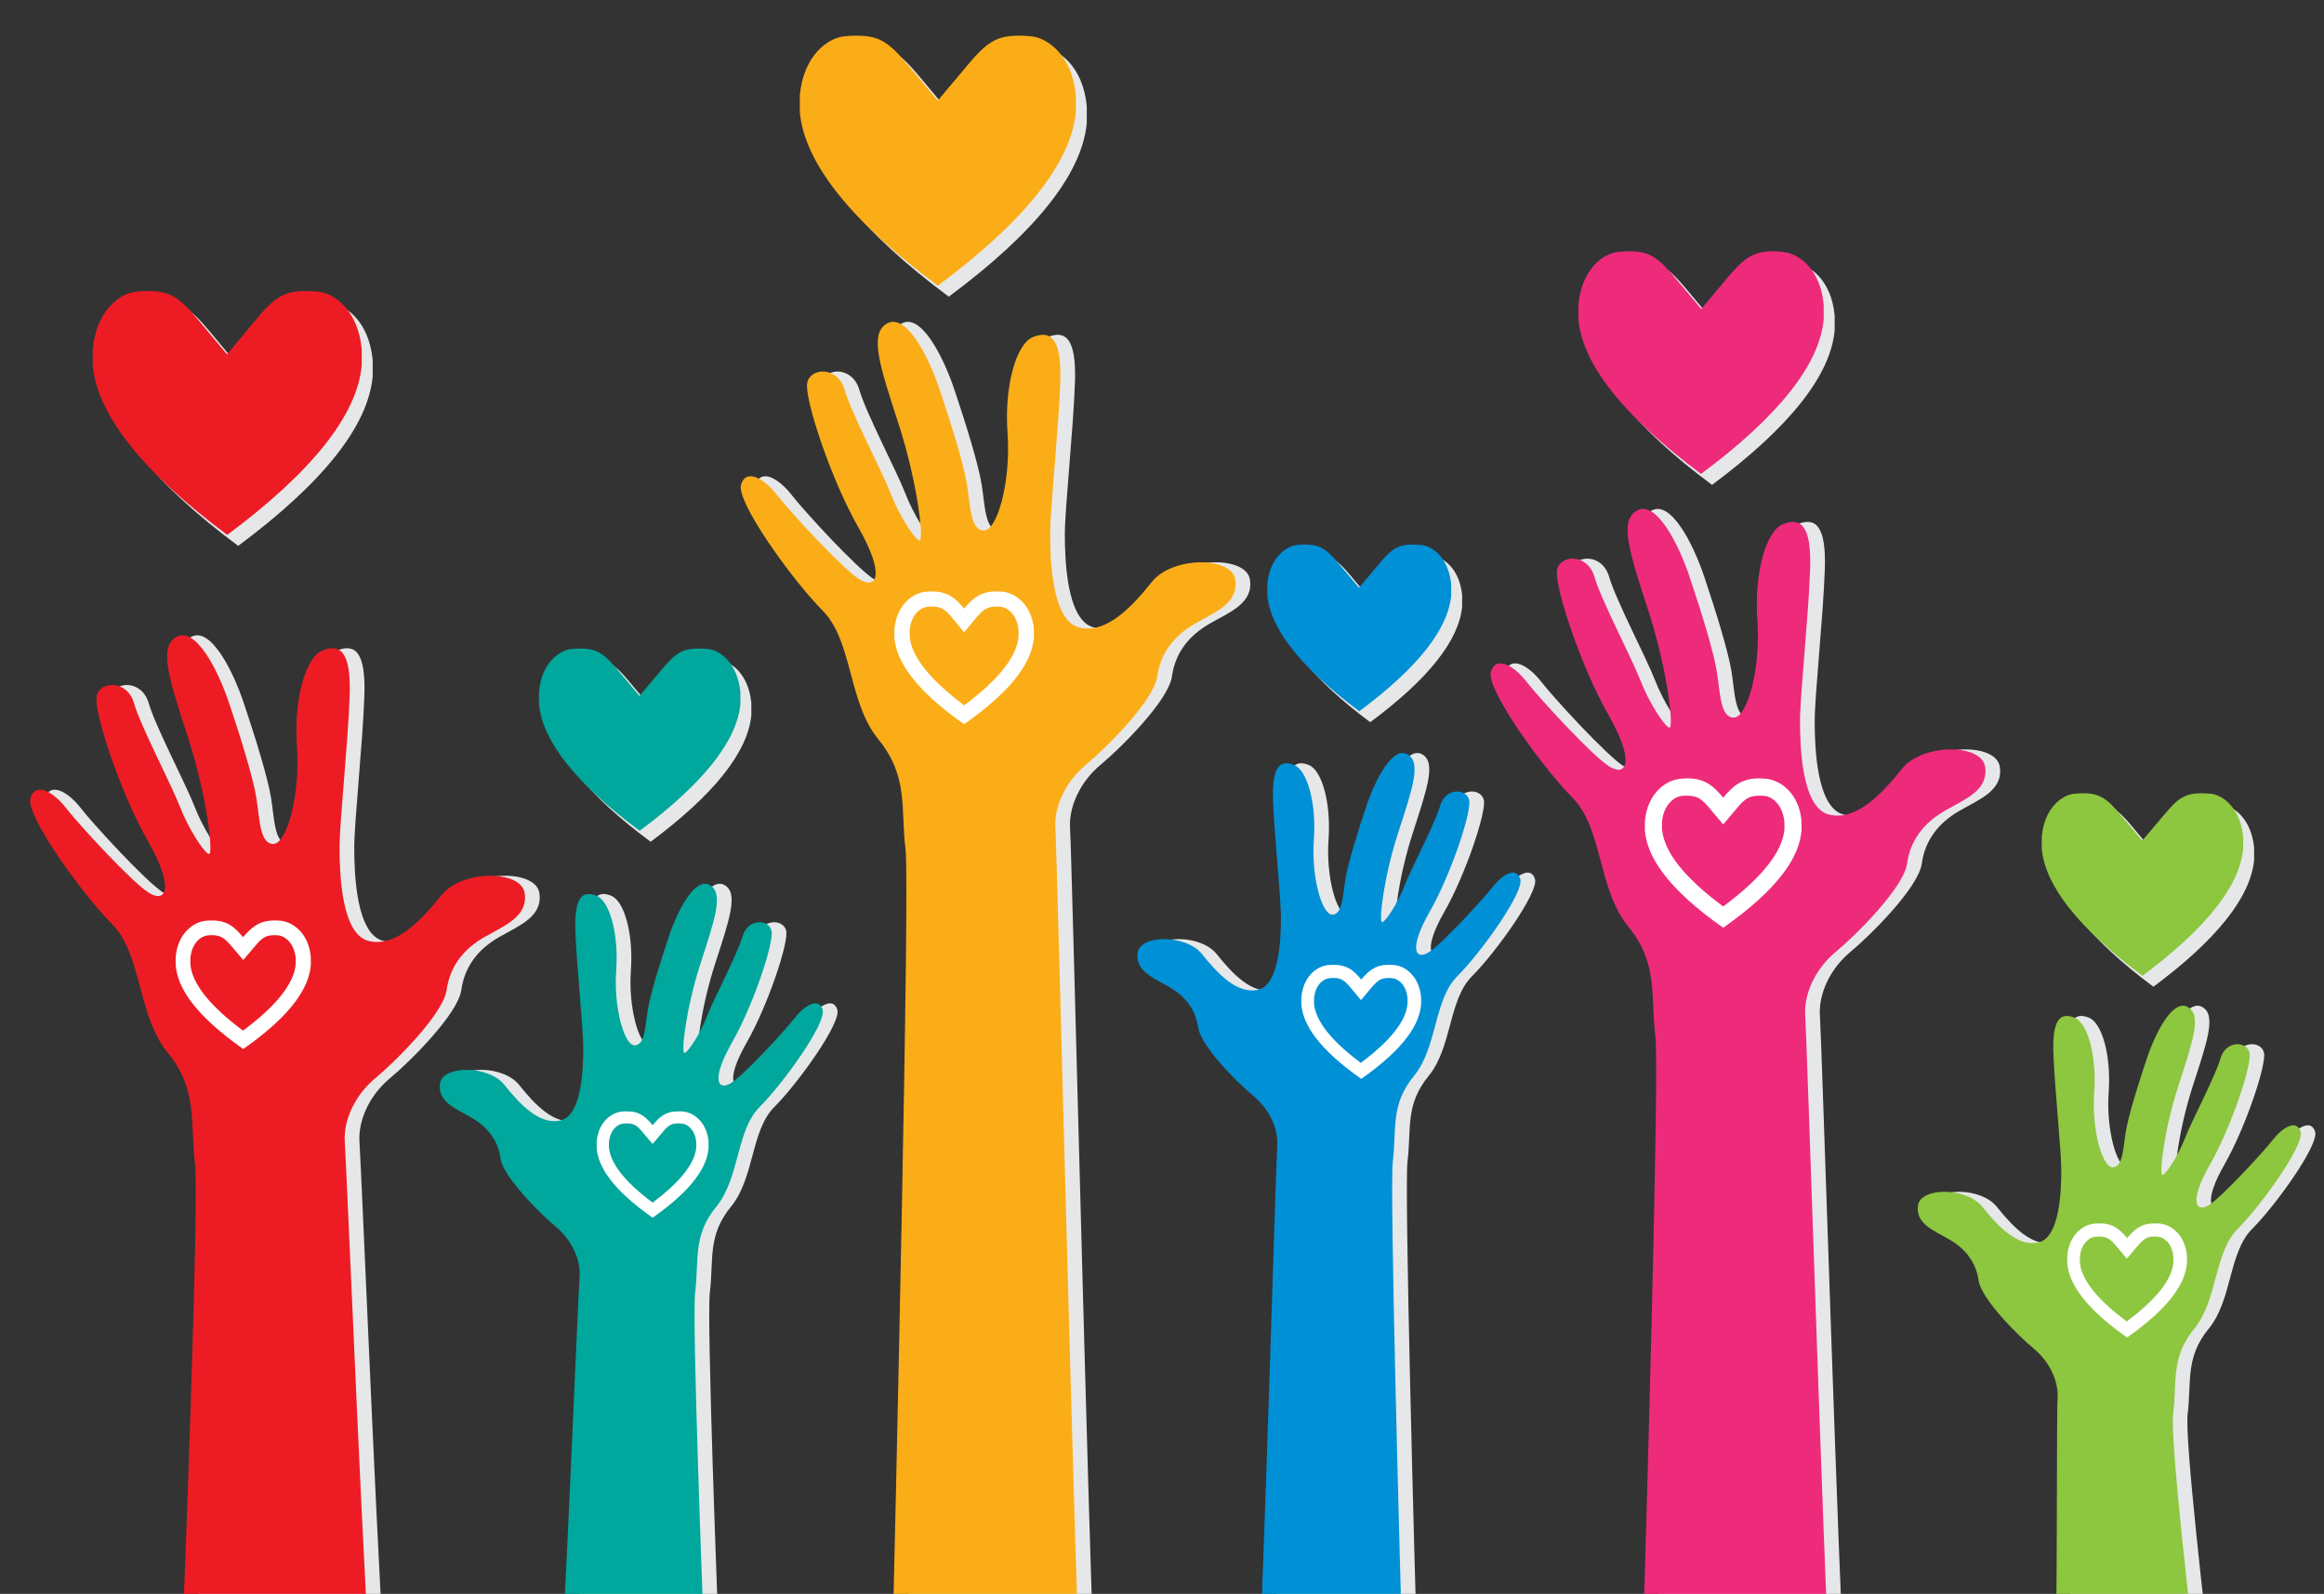 <?xml version="1.0" encoding="utf-8"?>
<svg id="master-artboard" viewBox="0 0 1059.326 726.646" version="1.1" xmlns="http://www.w3.org/2000/svg" x="0px" y="0px" style="enable-background:new 0 0 1096 780;" width="1059.326px" height="726.646px"><rect x="0" y="0" width="1059.326" height="726.646" fill="#333333" stroke="none"/><defs><style id="ee-google-fonts">@import url(https://fonts.googleapis.com/css?family=Abril+Fatface:400|Trocchi:400);</style></defs><rect id="ee-background" x="0" y="0" width="1059.326" height="726.646" style="fill: white; fill-opacity: 0; pointer-events: none;"/>

<path class="st0" d="M170,149.4c-10.2,0-14.5,3.1-22.9,13.2L134,178.3l-13.1-15.7c-8.4-10-12.7-13.2-22.9-13.2&#10;&#9;&#9;c-1.7,0-3.5,0.1-5.4,0.3c-7.1,0.7-18.1,8.2-19.8,26.2v7.5c2.1,22.5,22.7,48.5,61.3,77.2c38.6-28.7,59.2-54.6,61.3-77.2v-7.5&#10;&#9;&#9;c-1.7-18-12.7-25.5-19.8-26.2C173.5,149.5,171.7,149.4,170,149.4L170,149.4z" style="fill: rgb(230, 231, 232);" transform="matrix(1, 0, 0, 1, -25.525, -11.746)"/><path class="st0" d="M349,312.4c-7.6,0-10.8,2.3-17.1,9.9L322,334l-9.8-11.7c-6.3-7.5-9.5-9.9-17.1-9.9c-1.3,0-2.6,0.1-4.1,0.2&#10;&#9;&#9;c-5.3,0.5-13.6,6.2-14.8,19.6v5.6c1.6,16.9,17,36.3,45.9,57.7c28.9-21.5,44.3-40.9,45.9-57.7v-5.6c-1.3-13.4-9.5-19.1-14.8-19.6&#10;&#9;&#9;C351.6,312.5,350.2,312.4,349,312.4L349,312.4z" style="fill: rgb(230, 231, 232);" transform="matrix(1, 0, 0, 1, -25.525, -11.746)"/><path class="st0" d="M495,33c-10.5,0-14.8,3.2-23.5,13.5L458,62.6l-13.5-16.1C435.9,36.2,431.5,33,421,33c-1.7,0-3.6,0.1-5.6,0.3&#10;&#9;&#9;c-7.3,0.7-18.6,8.5-20.3,26.9v7.7c2.1,23.1,23.3,49.7,62.9,79.1c39.6-29.4,60.7-56,62.9-79.1v-7.7c-1.7-18.4-13-26.2-20.3-26.9&#10;&#9;&#9;C498.5,33.1,496.7,33,495,33L495,33z" style="fill: rgb(230, 231, 232);" transform="matrix(1, 0, 0, 1, -25.525, -11.746)"/><path class="st0" d="M674.6,265c-7,0-9.9,2.1-15.6,9l-9,10.7l-9-10.7c-5.8-6.9-8.7-9-15.6-9c-1.1,0-2.4,0.1-3.7,0.2&#10;&#9;&#9;c-4.8,0.5-12.4,5.6-13.5,17.9v5.1c1.4,15.4,15.5,33.1,41.9,52.8c26.4-19.6,40.5-37.3,41.9-52.8v-5.1c-1.2-12.3-8.7-17.4-13.6-17.9&#10;&#9;&#9;C677,265.1,675.8,265,674.6,265L674.6,265z" style="fill: rgb(230, 231, 232);" transform="matrix(1, 0, 0, 1, -25.525, -11.746)"/><path class="st0" d="M838.9,131.3c-9.3,0-13.2,2.9-20.9,12l-12,14.3l-12-14.3c-7.7-9.2-11.6-12-20.9-12c-1.5,0-3.2,0.1-5,0.3&#10;&#9;&#9;c-6.5,0.6-16.5,7.5-18.1,23.9v6.9c1.9,20.6,20.7,44.2,55.9,70.4c35.2-26.2,54-49.8,55.9-70.4v-6.8c-1.5-16.4-11.6-23.3-18.1-23.9&#10;&#9;&#9;C842.1,131.4,840.4,131.3,838.9,131.3L838.9,131.3z" style="fill: rgb(230, 231, 232);" transform="matrix(1, 0, 0, 1, -25.525, -11.746)"/><path class="st0" d="M1034,378.4c-7.6,0-10.8,2.3-17.1,9.9L1007,400l-9.8-11.7c-6.3-7.5-9.5-9.9-17.1-9.9c-1.3,0-2.6,0.1-4.1,0.2&#10;&#9;&#9;c-5.3,0.5-13.6,6.2-14.8,19.6v5.6c1.6,16.9,17,36.3,45.9,57.8c28.9-21.5,44.3-40.9,45.9-57.8v-5.6c-1.3-13.4-9.5-19.1-14.8-19.6&#10;&#9;&#9;C1036.6,378.5,1035.2,378.4,1034,378.4L1034,378.4z" style="fill: rgb(230, 231, 232);" transform="matrix(1, 0, 0, 1, -25.525, -11.746)"/><path class="st0" d="M201.8,778.8c-2.3-7.7-11.6-236-12.4-246.1c-0.8-10.1,4.6-21.7,13.9-29.4c9.3-7.7,31-29.4,32.5-40.2&#10;&#9;&#9;s7.7-18.6,17-24c9.3-5.4,20.1-9.3,18.6-20.1c-1.5-10.8-28.6-10.8-37.9,0.8c-9.3,11.6-20.9,24-33.3,20.9&#10;&#9;&#9;c-12.4-3.1-13.2-31-13.2-42.6s3.9-48,4.6-68.9c0.8-20.9-4.6-24-12.4-20.9c-7.7,3.1-13.2,22.4-11.6,44.1&#10;&#9;&#9;c1.5,21.7-4.6,44.1-10.8,44.1s-6.2-11.6-7.7-20.9c-1.5-9.3-7-27.1-12.4-43.2c-5.4-16.1-15.5-35-24-30.3c-8.5,4.6-3.1,20.1,5.4,46.4&#10;&#9;&#9;c8.5,26.3,11.6,53.4,9.3,52.6c-2.3-0.8-9.3-11.6-13.2-21.7c-3.9-10.1-17.8-36.4-20.9-47.1c-3.1-10.7-15.5-10.2-17-3.2&#10;&#9;&#9;c-1.5,7,10.8,44.1,23.2,65.8c12.4,21.7,8.5,28.6,0.8,24c-7.7-4.6-32.5-31.7-37.9-38.7c-5.4-7-13.9-12.4-16.3-4.6&#10;&#9;&#9;c-2.3,7.7,23.2,43.3,37.1,57.3c13.9,13.9,11.6,41.8,25.5,58.8c13.9,17,10.1,31.7,12.4,50.3c2,16.2-4.8,193.4-6.6,238.2h87.2&#10;&#9;&#9;C201.9,779.6,201.9,779.2,201.8,778.8z" style="fill: rgb(230, 231, 232);" transform="matrix(1, 0, 0, 1, -25.525, -11.746)"/><path class="st0" d="M349.1,600.8c1.8-14.4-1.2-25.8,9.6-38.9c10.8-13.2,9-34.7,19.8-45.5c10.8-10.8,30.5-38.3,28.7-44.3&#10;&#9;&#9;c-1.8-6-8.4-1.8-12.6,3.6c-4.2,5.4-23.4,26.4-29.3,29.9c-6,3.6-9-1.8,0.6-18.6c9.6-16.8,19.2-45.5,18-50.9&#10;&#9;&#9;c-1.2-5.4-10.8-5.8-13.2,2.5c-2.4,8.3-13.2,28.6-16.2,36.4c-3,7.8-8.4,16.2-10.2,16.8c-1.8,0.6,0.6-20.4,7.2-40.7&#10;&#9;&#9;c6.6-20.4,10.8-32.3,4.2-35.9c-6.6-3.6-14.4,11-18.6,23.5c-4.2,12.5-8.4,26.2-9.6,33.4c-1.2,7.2-1.2,16.2-6,16.2&#10;&#9;&#9;s-9.6-17.4-8.4-34.1c1.2-16.8-3-31.7-9-34.1c-6-2.4-10.2,0-9.6,16.2c0.6,16.2,3.6,44.3,3.6,53.3c0,9-0.6,30.5-10.2,32.9&#10;&#9;&#9;c-9.6,2.4-18.6-7.2-25.8-16.2c-7.2-9-28.1-9-29.3-0.6c-1.2,8.4,7.2,11.4,14.4,15.6c7.2,4.2,12,10.2,13.2,18.6&#10;&#9;&#9;c1.2,8.4,18,25.2,25.2,31.1c7.2,6,11.4,15,10.8,22.8c-0.6,7.2-6.8,159.7-9.1,186.6H354C352.4,739,347.6,612.8,349.1,600.8z" style="fill: rgb(230, 231, 232);" transform="matrix(1, 0, 0, 1, -25.525, -11.746)"/><path class="st0" d="M513.3,389.8c-0.8-10.1,4.6-21.7,13.9-29.4c9.3-7.7,31-29.4,32.5-40.2c1.5-10.8,7.7-18.6,17-24&#10;&#9;&#9;c9.3-5.4,20.1-9.3,18.6-20.1c-1.5-10.8-28.6-10.8-37.9,0.8c-9.3,11.6-20.9,24-33.3,20.9c-12.4-3.1-13.2-31-13.2-42.6&#10;&#9;&#9;c0-11.6,3.9-48,4.6-68.9c0.8-20.9-4.6-24-12.4-20.9c-7.7,3.1-13.2,22.4-11.6,44.1c1.5,21.7-4.6,44.1-10.8,44.1&#10;&#9;&#9;c-6.2,0-6.2-11.6-7.7-20.9c-1.5-9.3-7-27.1-12.4-43.2c-5.4-16.1-15.5-35-24-30.3c-8.5,4.6-3.1,20.1,5.4,46.4&#10;&#9;&#9;c8.5,26.3,11.6,53.4,9.3,52.6c-2.3-0.8-9.3-11.6-13.2-21.7c-3.9-10.1-17.8-36.4-20.9-47.1c-3.1-10.7-15.5-10.2-17-3.2&#10;&#9;&#9;s10.8,44.1,23.2,65.8c12.4,21.7,8.5,28.6,0.8,24c-7.7-4.6-32.5-31.7-37.9-38.7c-5.4-7-13.9-12.4-16.3-4.6&#10;&#9;&#9;c-2.3,7.7,23.2,43.3,37.1,57.3c13.9,13.9,11.6,41.8,25.5,58.8c13.9,17,10.1,31.7,12.4,50.3c2,15.8-4.4,297-6.4,381.1h86&#10;&#9;&#9;C521.7,714.2,514,398.9,513.3,389.8z" style="fill: rgb(230, 231, 232);" transform="matrix(1, 0, 0, 1, -25.525, -11.746)"/><path class="st0" d="M667.1,541.2c1.8-14.4-1.2-25.8,9.6-38.9c10.8-13.2,9-34.7,19.8-45.5c10.8-10.8,30.5-38.3,28.7-44.3&#10;&#9;&#9;c-1.8-6-8.4-1.8-12.6,3.6c-4.2,5.4-23.4,26.4-29.3,29.9c-6,3.6-9-1.8,0.6-18.6c9.6-16.8,19.2-45.5,18-50.9s-10.8-5.8-13.2,2.5&#10;&#9;&#9;c-2.4,8.3-13.2,28.6-16.2,36.4c-3,7.8-8.4,16.2-10.2,16.8c-1.8,0.6,0.6-20.4,7.2-40.7c6.6-20.4,10.8-32.3,4.2-35.9&#10;&#9;&#9;c-6.6-3.6-14.4,11-18.6,23.5c-4.2,12.5-8.4,26.2-9.6,33.4c-1.2,7.2-1.2,16.2-6,16.2c-4.8,0-9.6-17.4-8.4-34.1&#10;&#9;&#9;c1.2-16.8-3-31.7-9-34.1c-6-2.4-10.2,0-9.6,16.2c0.6,16.2,3.6,44.3,3.6,53.3c0,9-0.6,30.5-10.2,32.9c-9.6,2.4-18.6-7.2-25.8-16.2&#10;&#9;&#9;c-7.2-9-28.1-9-29.3-0.6c-1.2,8.4,7.2,11.4,14.4,15.6c7.2,4.2,12,10.2,13.2,18.6c1.2,8.4,18,25.2,25.2,31.1&#10;&#9;&#9;c7.2,6,11.4,15,10.8,22.8c-0.5,6.8-6.1,196.2-8.7,246.1h66.2C670.2,720.6,665.6,553,667.1,541.2z" style="fill: rgb(230, 231, 232);" transform="matrix(1, 0, 0, 1, -25.525, -11.746)"/><path class="st0" d="M855.1,475.1c-0.8-10.1,4.6-21.7,13.9-29.4c9.3-7.7,31-29.4,32.5-40.2c1.5-10.8,7.7-18.6,17-24&#10;&#9;&#9;c9.3-5.4,20.1-9.3,18.6-20.1c-1.5-10.8-28.6-10.8-37.9,0.8c-9.3,11.6-20.9,24-33.3,20.9c-12.4-3.1-13.2-31-13.2-42.6&#10;&#9;&#9;c0-11.6,3.9-48,4.6-68.9c0.8-20.9-4.6-24-12.4-20.9c-7.7,3.1-13.2,22.4-11.6,44.1c1.5,21.7-4.6,44.1-10.8,44.1&#10;&#9;&#9;c-6.2,0-6.2-11.6-7.7-20.9c-1.5-9.3-7-27.1-12.4-43.2c-5.4-16.1-15.5-35-24-30.3c-8.5,4.6-3.1,20.1,5.4,46.4&#10;&#9;&#9;c8.5,26.3,11.6,53.4,9.3,52.6c-2.3-0.8-9.3-11.6-13.2-21.7c-3.9-10.1-17.8-36.4-20.9-47.1c-3.1-10.7-15.5-10.2-17-3.2&#10;&#9;&#9;c-1.5,7,10.8,44.1,23.2,65.8c12.4,21.7,8.5,28.6,0.8,24c-7.7-4.6-32.5-31.7-37.9-38.7c-5.4-7-13.9-12.4-16.3-4.6&#10;&#9;&#9;c-2.3,7.7,23.2,43.3,37.1,57.3c13.9,13.9,11.6,41.8,25.5,58.8c13.9,17,10.1,31.7,12.4,50.3c1.9,15.6-4.3,228.1-6.3,295.7h86&#10;&#9;&#9;C863.5,729.6,855.8,484.3,855.1,475.1z" style="fill: rgb(230, 231, 232);" transform="matrix(1, 0, 0, 1, -25.525, -11.746)"/><path class="st0" d="M1022.7,656.4c1.8-14.4-1.2-25.8,9.6-38.9c10.8-13.2,9-34.7,19.8-45.5c10.8-10.8,30.5-38.3,28.7-44.3&#10;&#9;&#9;c-1.8-6-8.4-1.8-12.6,3.6c-4.2,5.4-23.4,26.3-29.3,29.9c-6,3.6-9-1.8,0.6-18.6c9.6-16.8,19.2-45.5,18-50.9&#10;&#9;&#9;c-1.2-5.4-10.8-5.8-13.2,2.5c-2.4,8.3-13.2,28.6-16.2,36.4c-3,7.8-8.4,16.2-10.2,16.8c-1.8,0.6,0.6-20.4,7.2-40.7&#10;&#9;&#9;c6.6-20.4,10.8-32.3,4.2-35.9c-6.6-3.6-14.4,11-18.6,23.5c-4.2,12.5-8.4,26.2-9.6,33.4s-1.2,16.2-6,16.2s-9.6-17.4-8.4-34.1&#10;&#9;&#9;c1.2-16.8-3-31.7-9-34.1c-6-2.4-10.2,0-9.6,16.2c0.6,16.2,3.6,44.3,3.6,53.3c0,9-0.6,30.5-10.2,32.9c-9.6,2.4-18.6-7.2-25.8-16.2&#10;&#9;&#9;c-7.2-9-28.1-9-29.3-0.6c-1.2,8.4,7.2,11.4,14.4,15.6c7.2,4.2,12,10.2,13.2,18.6c1.2,8.4,18,25.2,25.2,31.1&#10;&#9;&#9;c7.2,6,11.4,15,10.8,22.8c-0.5,7.1,0,108-1.3,131h65.6C1030.6,747.9,1021.3,667.8,1022.7,656.4z" style="fill: rgb(230, 231, 232);" transform="matrix(1, 0, 0, 1, -25.525, -11.746)"/><path class="st1" d="M195.1,778.8c-2.3-7.7-11.6-236-12.4-246.1c-0.8-10.1,4.6-21.7,13.9-29.4c9.3-7.7,31-29.4,32.5-40.2&#10;&#9;&#9;c1.5-10.8,7.7-18.6,17-24c9.3-5.4,20.1-9.3,18.6-20.1c-1.5-10.8-28.6-10.8-37.9,0.8c-9.3,11.6-20.9,24-33.3,20.9&#10;&#9;&#9;c-12.4-3.1-13.2-31-13.2-42.6s3.9-48,4.6-68.9c0.8-20.9-4.6-24-12.4-20.9c-7.7,3.1-13.2,22.4-11.6,44.1&#10;&#9;&#9;c1.5,21.7-4.6,44.1-10.8,44.1c-6.2,0-6.2-11.6-7.7-20.9c-1.5-9.3-7-27.1-12.4-43.2c-5.4-16.1-15.5-35-24-30.3&#10;&#9;&#9;c-8.5,4.6-3.1,20.1,5.4,46.4c8.5,26.3,11.6,53.4,9.3,52.6c-2.3-0.8-9.3-11.6-13.2-21.7c-3.9-10.1-17.8-36.4-20.9-47.1&#10;&#9;&#9;c-3.1-10.7-15.5-10.2-17-3.2c-1.5,7,10.8,44.1,23.2,65.8c12.4,21.7,8.5,28.6,0.8,24c-7.7-4.6-32.5-31.7-37.9-38.7&#10;&#9;&#9;c-5.4-7-13.9-12.4-16.3-4.6c-2.3,7.7,23.2,43.3,37.1,57.3c13.9,13.9,11.6,41.8,25.5,58.8c13.9,17,10.1,31.7,12.4,50.3&#10;&#9;&#9;c2,16.2-4.8,193.4-6.6,238.2h87.2C195.3,779.6,195.2,779.2,195.1,778.8z" style="fill: rgb(237, 28, 36);" transform="matrix(1, 0, 0, 1, -25.525, -11.746)"/><path class="st2" d="M342.4,600.8c1.8-14.4-1.2-25.8,9.6-38.9c10.8-13.2,9-34.7,19.8-45.5c10.8-10.8,30.5-38.3,28.7-44.3&#10;&#9;&#9;c-1.8-6-8.4-1.8-12.6,3.6c-4.2,5.4-23.4,26.4-29.3,29.9c-6,3.6-9-1.8,0.6-18.6c9.6-16.8,19.2-45.5,18-50.9&#10;&#9;&#9;c-1.2-5.4-10.8-5.8-13.2,2.5c-2.4,8.3-13.2,28.6-16.2,36.4c-3,7.8-8.4,16.2-10.2,16.8c-1.8,0.6,0.6-20.4,7.2-40.7&#10;&#9;&#9;c6.6-20.4,10.8-32.3,4.2-35.9s-14.4,11-18.6,23.5c-4.2,12.5-8.4,26.2-9.6,33.4c-1.2,7.2-1.2,16.2-6,16.2s-9.6-17.4-8.4-34.1&#10;&#9;&#9;c1.2-16.8-3-31.7-9-34.1c-6-2.4-10.2,0-9.6,16.2c0.6,16.2,3.6,44.3,3.6,53.3c0,9-0.6,30.5-10.2,32.9c-9.6,2.4-18.6-7.2-25.8-16.2&#10;&#9;&#9;c-7.2-9-28.1-9-29.3-0.6c-1.2,8.4,7.2,11.4,14.4,15.6c7.2,4.2,12,10.2,13.2,18.6c1.2,8.4,18,25.2,25.2,31.1&#10;&#9;&#9;c7.2,6,11.4,15,10.8,22.8c-0.6,7.2-6.8,159.7-9.1,186.6h66.7C345.7,739,340.9,612.8,342.4,600.8z" style="fill: rgb(0, 167, 157);" transform="matrix(1, 0, 0, 1, -25.525, -11.746)"/><path class="st3" d="M506.6,389.8c-0.8-10.1,4.6-21.7,13.9-29.4c9.3-7.7,31-29.4,32.5-40.2c1.5-10.8,7.7-18.6,17-24&#10;&#9;&#9;c9.3-5.4,20.1-9.3,18.6-20.1c-1.5-10.8-28.6-10.8-37.9,0.8c-9.3,11.6-20.9,24-33.3,20.9c-12.4-3.1-13.2-31-13.2-42.6&#10;&#9;&#9;c0-11.6,3.9-48,4.6-68.9c0.8-20.9-4.6-24-12.4-20.9c-7.7,3.1-13.2,22.4-11.6,44.1c1.5,21.7-4.6,44.1-10.8,44.1&#10;&#9;&#9;c-6.2,0-6.2-11.6-7.7-20.9c-1.5-9.3-7-27.1-12.4-43.2c-5.4-16.1-15.5-35-24-30.3c-8.5,4.6-3.1,20.1,5.4,46.4s11.6,53.4,9.3,52.6&#10;&#9;&#9;c-2.3-0.8-9.3-11.6-13.2-21.7c-3.9-10.1-17.8-36.4-20.9-47.1c-3.1-10.7-15.5-10.2-17-3.2c-1.5,7,10.8,44.1,23.2,65.8&#10;&#9;&#9;c12.4,21.7,8.5,28.6,0.8,24c-7.7-4.6-32.5-31.7-37.9-38.7c-5.4-7-13.9-12.4-16.3-4.6c-2.3,7.7,23.2,43.3,37.1,57.3&#10;&#9;&#9;c13.9,13.9,11.6,41.8,25.5,58.8c13.9,17,10.1,31.7,12.4,50.3c2,15.8-4.4,297-6.4,381.1h86C515,714.2,507.3,398.9,506.6,389.8z" style="fill: rgb(251, 173, 24);" transform="matrix(1, 0, 0, 1, -25.525, -11.746)"/><path class="st4" d="M660.4,541.2c1.8-14.4-1.2-25.8,9.6-38.9c10.8-13.2,9-34.7,19.8-45.5c10.8-10.8,30.5-38.3,28.7-44.3&#10;&#9;&#9;c-1.8-6-8.4-1.8-12.6,3.6c-4.2,5.4-23.4,26.4-29.3,29.9c-6,3.6-9-1.8,0.6-18.6c9.6-16.8,19.2-45.5,18-50.9s-10.8-5.8-13.2,2.5&#10;&#9;&#9;c-2.4,8.3-13.2,28.6-16.2,36.4c-3,7.8-8.4,16.2-10.2,16.8c-1.8,0.6,0.6-20.4,7.2-40.7c6.6-20.4,10.8-32.3,4.2-35.9&#10;&#9;&#9;c-6.6-3.6-14.4,11-18.6,23.5c-4.2,12.5-8.4,26.2-9.6,33.4c-1.2,7.2-1.2,16.2-6,16.2c-4.8,0-9.6-17.4-8.4-34.1&#10;&#9;&#9;c1.2-16.8-3-31.7-9-34.1c-6-2.4-10.2,0-9.6,16.2c0.6,16.2,3.6,44.3,3.6,53.3c0,9-0.6,30.5-10.2,32.9c-9.6,2.4-18.6-7.2-25.8-16.2&#10;&#9;&#9;c-7.2-9-28.1-9-29.3-0.6c-1.2,8.4,7.2,11.4,14.4,15.6c7.2,4.2,12,10.2,13.2,18.6c1.2,8.4,18,25.2,25.2,31.1&#10;&#9;&#9;c7.2,6,11.4,15,10.8,22.8c-0.5,6.8-6.1,196.2-8.7,246.1h66.2C663.5,720.6,658.9,553,660.4,541.2z" style="fill: rgb(0, 144, 214);" transform="matrix(1, 0, 0, 1, -25.525, -11.746)"/><path class="st5" d="M848.4,475.1c-0.8-10.1,4.6-21.7,13.9-29.4c9.3-7.7,31-29.4,32.5-40.2c1.5-10.8,7.7-18.6,17-24&#10;&#9;&#9;c9.3-5.4,20.1-9.3,18.6-20.1c-1.5-10.8-28.6-10.8-37.9,0.8c-9.3,11.6-20.9,24-33.3,20.9c-12.4-3.1-13.2-31-13.2-42.6&#10;&#9;&#9;c0-11.6,3.9-48,4.6-68.9c0.8-20.9-4.6-24-12.4-20.9c-7.7,3.1-13.2,22.4-11.6,44.1c1.5,21.7-4.6,44.1-10.8,44.1&#10;&#9;&#9;c-6.2,0-6.2-11.6-7.7-20.9c-1.5-9.3-7-27.1-12.4-43.2c-5.4-16.1-15.5-35-24-30.3c-8.5,4.6-3.1,20.1,5.4,46.4&#10;&#9;&#9;c8.5,26.3,11.6,53.4,9.3,52.6c-2.3-0.8-9.3-11.6-13.2-21.7c-3.9-10.1-17.8-36.4-20.9-47.1c-3.1-10.7-15.5-10.2-17-3.2&#10;&#9;&#9;c-1.5,7,10.8,44.1,23.2,65.8c12.4,21.7,8.5,28.6,0.8,24c-7.7-4.6-32.5-31.7-37.9-38.7c-5.4-7-13.9-12.4-16.3-4.6&#10;&#9;&#9;c-2.3,7.7,23.2,43.3,37.1,57.3c13.9,13.9,11.6,41.8,25.5,58.8c13.9,17,10.1,31.7,12.4,50.3c1.9,15.6-4.3,228.1-6.3,295.7h86&#10;&#9;&#9;C856.9,729.6,849.1,484.3,848.4,475.1z" style="fill: rgb(238, 42, 123);" transform="matrix(1, 0, 0, 1, -25.525, -11.746)"/><path class="st6" d="M1016.1,656.4c1.8-14.4-1.2-25.8,9.6-38.9c10.8-13.2,9-34.7,19.8-45.5c10.8-10.8,30.5-38.3,28.7-44.3&#10;&#9;&#9;c-1.8-6-8.4-1.8-12.6,3.6c-4.2,5.4-23.4,26.3-29.3,29.9c-6,3.6-9-1.8,0.6-18.6c9.6-16.8,19.2-45.5,18-50.9&#10;&#9;&#9;c-1.2-5.4-10.8-5.8-13.2,2.5c-2.4,8.3-13.2,28.6-16.2,36.4c-3,7.8-8.4,16.2-10.2,16.8c-1.8,0.6,0.6-20.4,7.2-40.7&#10;&#9;&#9;c6.6-20.4,10.8-32.3,4.2-35.9c-6.6-3.6-14.4,11-18.6,23.5c-4.2,12.5-8.4,26.2-9.6,33.4c-1.2,7.2-1.2,16.2-6,16.2&#10;&#9;&#9;s-9.6-17.4-8.4-34.1c1.2-16.8-3-31.7-9-34.1c-6-2.4-10.2,0-9.6,16.2c0.6,16.2,3.6,44.3,3.6,53.3c0,9-0.6,30.5-10.2,32.9&#10;&#9;&#9;c-9.6,2.4-18.6-7.2-25.8-16.2c-7.2-9-28.1-9-29.3-0.6c-1.2,8.4,7.2,11.4,14.4,15.6c7.2,4.2,12,10.2,13.2,18.6&#10;&#9;&#9;c1.2,8.4,18,25.2,25.2,31.1c7.2,6,11.4,15,10.8,22.8c-0.5,7.1,0,108-1.3,131h65.6C1023.9,747.9,1014.6,667.8,1016.1,656.4z" style="fill: rgb(141, 198, 63);" transform="matrix(1, 0, 0, 1, -25.525, -11.746)"/><g transform="matrix(1, 0, 0, 1, -25.525, -11.746)">
		<path class="st7" d="M150.6,431.4c0.9,0,1.8,0,2.8,0.1c6,0.6,13,6.1,13.8,16.7v3.5c-0.8,10.1-8.4,22.6-30.8,38.3&#10;&#9;&#9;&#9;c-22.3-15.7-30-28.1-30.8-38.3v-3.5c0.8-10.6,7.8-16.1,13.8-16.7c1-0.1,1.9-0.1,2.8-0.1c7,0,10.3,3,14.1,7.6&#10;&#9;&#9;&#9;C140.3,434.4,143.7,431.4,150.6,431.4 M150.6,438.1c-4,0-5.7,1.2-9,5.2l-5.2,6.1l-5.2-6.1c-3.3-3.9-5-5.2-9-5.2&#10;&#9;&#9;&#9;c-0.7,0-1.4,0-2.1,0.1c-2.8,0.3-7.1,3.2-7.8,10.3v2.9c0.8,8.8,8.9,19,24,30.2c15.1-11.2,23.2-21.4,24-30.2v-2.9&#10;&#9;&#9;&#9;c-0.7-7-5-10-7.8-10.3C152,438.1,151.3,438.1,150.6,438.1L150.6,438.1z" style="fill: rgb(255, 255, 255);"/>
	</g><path class="st7" d="M334.7,518.4c0.7,0,1.5,0,2.3,0.1c5,0.5,10.8,5.1,11.5,13.8v2.9c-0.7,8.4-7,18.7-25.5,31.7&#10;&#9;&#9;&#9;c-18.5-13-24.8-23.3-25.5-31.7v-2.9c0.7-8.8,6.5-13.3,11.5-13.8c0.8-0.1,1.6-0.1,2.3-0.1c5.8,0,8.5,2.5,11.7,6.3&#10;&#9;&#9;&#9;C326.2,520.9,328.9,518.4,334.7,518.4 M334.7,523.9c-3.3,0-4.7,1-7.4,4.3l-4.3,5.1l-4.3-5.1c-2.7-3.3-4.1-4.3-7.4-4.3&#10;&#9;&#9;&#9;c-0.5,0-1.1,0-1.8,0.1c-2.3,0.2-5.9,2.7-6.4,8.5v2.4c0.7,7.3,7.4,15.8,19.9,25.1c12.5-9.3,19.2-17.8,19.9-25.1v-2.4&#10;&#9;&#9;&#9;c-0.5-5.8-4.1-8.3-6.4-8.5C335.9,524,335.3,523.9,334.7,523.9L334.7,523.9z" style="fill: rgb(255, 255, 255);" transform="matrix(1, 0, 0, 1, -25.525, -11.746)"/><path class="st7" d="M479.6,281.4c0.9,0,1.9,0,2.9,0.1c6.2,0.6,13.4,6.3,14.3,17.2v3.6c-0.8,10.5-8.7,23.4-31.8,39.6&#10;&#9;&#9;&#9;c-23.1-16.2-31-29.1-31.8-39.6v-3.6c0.9-10.9,8.1-16.6,14.3-17.2c1-0.1,2-0.1,2.9-0.1c7.2,0,10.7,3.1,14.6,7.8&#10;&#9;&#9;&#9;C469,284.5,472.4,281.4,479.6,281.4 M479.6,288.3c-4.1,0-5.9,1.3-9.3,5.3L465,300l-5.3-6.4c-3.4-4.1-5.1-5.3-9.3-5.3&#10;&#9;&#9;&#9;c-0.7,0-1.4,0-2.2,0.1c-2.9,0.3-7.4,3.3-8,10.6v3c0.8,9.1,9.2,19.6,24.8,31.3c15.6-11.6,24-22.1,24.8-31.3v-3&#10;&#9;&#9;&#9;c-0.7-7.3-5.2-10.3-8-10.6C481,288.4,480.3,288.3,479.6,288.3L479.6,288.3z" style="fill: rgb(255, 255, 255);" transform="matrix(1, 0, 0, 1, -25.525, -11.746)"/><path class="st7" d="M658.5,451.6c0.8,0,1.6,0,2.5,0.1c5.4,0.5,11.5,5.4,12.3,14.8v3.1c-0.7,9-7.5,20.1-27.3,34&#10;&#9;&#9;&#9;c-19.8-13.9-26.6-25-27.3-34v-3.1c0.8-9.4,6.9-14.3,12.3-14.8c0.9-0.1,1.7-0.1,2.5-0.1c6.2,0,9.2,2.7,12.5,6.7&#10;&#9;&#9;&#9;C649.4,454.3,652.4,451.6,658.5,451.6 M658.5,457.6c-3.6,0-5,1.1-8,4.6l-4.6,5.5l-4.6-5.5c-2.9-3.5-4.4-4.6-8-4.6&#10;&#9;&#9;&#9;c-0.6,0-1.2,0-1.9,0.1c-2.5,0.2-6.3,2.9-6.9,9.1v2.6c0.7,7.8,7.9,16.9,21.3,26.9c13.4-10,20.6-19,21.3-26.9v-2.6&#10;&#9;&#9;&#9;c-0.6-6.3-4.4-8.9-6.9-9.1C659.8,457.7,659.1,457.6,658.5,457.6L658.5,457.6z" style="fill: rgb(255, 255, 255);" transform="matrix(1, 0, 0, 1, -25.525, -11.746)"/><path class="st7" d="M1007.6,569.5c0.8,0,1.6,0,2.5,0.1c5.4,0.5,11.5,5.4,12.3,14.8v3.1c-0.7,9-7.5,20.1-27.3,34&#10;&#9;&#9;&#9;c-19.8-13.9-26.6-25-27.3-34v-3.1c0.8-9.4,6.9-14.3,12.3-14.8c0.9-0.1,1.7-0.1,2.5-0.1c6.2,0,9.2,2.7,12.5,6.7&#10;&#9;&#9;&#9;C998.5,572.2,1001.4,569.5,1007.6,569.5 M1007.6,575.5c-3.6,0-5,1.1-8,4.6l-4.6,5.5l-4.6-5.5c-2.9-3.5-4.4-4.6-8-4.6&#10;&#9;&#9;&#9;c-0.6,0-1.2,0-1.9,0.1c-2.5,0.2-6.3,2.9-6.9,9.1v2.6c0.7,7.9,7.9,16.9,21.3,26.9c13.4-10,20.6-19,21.3-26.9v-2.6&#10;&#9;&#9;&#9;c-0.6-6.3-4.4-8.9-6.9-9.1C1008.8,575.5,1008.2,575.5,1007.6,575.5L1007.6,575.5z" style="fill: rgb(255, 255, 255);" transform="matrix(1, 0, 0, 1, -25.525, -11.746)"/><path class="st7" d="M827.4,366.6c1,0,2.1,0.1,3.2,0.2c7,0.7,15.1,7.1,16.1,19.4v4.1c-0.9,11.7-9.8,26.2-35.7,44.4&#10;&#9;&#9;&#9;c-25.9-18.2-34.8-32.7-35.7-44.4v-4.1c1-12.3,9.1-18.7,16.1-19.4c1.1-0.1,2.2-0.2,3.2-0.2c8.1,0,12,3.5,16.4,8.8&#10;&#9;&#9;&#9;C815.4,370.1,819.3,366.6,827.4,366.6 M827.4,374.5c-4.6,0-6.6,1.4-10.4,6l-6,7.1l-6-7.1c-3.8-4.6-5.8-6-10.4-6&#10;&#9;&#9;&#9;c-0.8,0-1.6,0-2.5,0.1c-3.2,0.3-8.3,3.8-9,11.9v3.4c1,10.3,10.3,22.1,27.9,35.1c17.6-13.1,27-24.9,27.9-35.1v-3.4&#10;&#9;&#9;&#9;c-0.8-8.2-5.8-11.6-9-11.9C829,374.5,828.2,374.5,827.4,374.5L827.4,374.5z" style="fill: rgb(255, 255, 255);" transform="matrix(1, 0, 0, 1, -25.525, -11.746)"/><path class="st1" d="M165,144.4c-10.2,0-14.5,3.1-22.9,13.2L129,173.3l-13.1-15.7c-8.4-10-12.7-13.2-22.9-13.2&#10;&#9;&#9;c-1.7,0-3.5,0.1-5.4,0.3c-7.1,0.7-18.1,8.2-19.8,26.2v7.5c2.1,22.5,22.7,48.5,61.3,77.2c38.6-28.7,59.2-54.6,61.3-77.2v-7.5&#10;&#9;&#9;c-1.7-18-12.7-25.5-19.8-26.2C168.5,144.5,166.7,144.4,165,144.4L165,144.4z" style="fill: rgb(237, 28, 36);" transform="matrix(1, 0, 0, 1, -25.525, -11.746)"/><path class="st2" d="M344,307.4c-7.6,0-10.8,2.3-17.1,9.9L317,329l-9.8-11.7c-6.3-7.5-9.5-9.9-17.1-9.9c-1.3,0-2.6,0.1-4.1,0.2&#10;&#9;&#9;c-5.3,0.5-13.6,6.2-14.8,19.6v5.6c1.6,16.9,17,36.3,45.9,57.7c28.9-21.5,44.3-40.9,45.9-57.7v-5.6c-1.3-13.4-9.5-19.1-14.8-19.6&#10;&#9;&#9;C346.6,307.5,345.2,307.4,344,307.4L344,307.4z" style="fill: rgb(0, 167, 157);" transform="matrix(1, 0, 0, 1, -25.525, -11.746)"/><path class="st3" d="M490,28c-10.5,0-14.8,3.2-23.5,13.5L453,57.6l-13.5-16.1C430.9,31.2,426.5,28,416,28c-1.7,0-3.6,0.1-5.6,0.3&#10;&#9;&#9;c-7.3,0.7-18.6,8.5-20.3,26.9v7.7c2.1,23.1,23.3,49.7,62.9,79.1c39.6-29.4,60.7-56,62.9-79.1v-7.7c-1.7-18.4-13-26.2-20.3-26.9&#10;&#9;&#9;C493.5,28.1,491.7,28,490,28L490,28z" style="fill: rgb(251, 173, 24);" transform="matrix(1, 0, 0, 1, -25.525, -11.746)"/><path class="st4" d="M669.6,260c-7,0-9.9,2.1-15.6,9l-9,10.7l-9-10.7c-5.8-6.9-8.7-9-15.6-9c-1.1,0-2.4,0.1-3.7,0.2&#10;&#9;&#9;c-4.8,0.5-12.4,5.6-13.5,17.9v5.1c1.4,15.4,15.5,33.1,41.9,52.8c26.4-19.6,40.5-37.3,41.9-52.8v-5.1c-1.2-12.3-8.7-17.4-13.6-17.9&#10;&#9;&#9;C672,260.1,670.8,260,669.6,260L669.6,260z" style="fill: rgb(0, 144, 214);" transform="matrix(1, 0, 0, 1, -25.525, -11.746)"/><path class="st5" d="M833.9,126.3c-9.3,0-13.2,2.9-20.9,12l-12,14.3l-12-14.3c-7.7-9.2-11.6-12-20.9-12c-1.5,0-3.2,0.1-5,0.3&#10;&#9;&#9;c-6.5,0.6-16.5,7.5-18.1,23.9v6.9c1.9,20.6,20.7,44.2,55.9,70.4c35.2-26.2,54-49.8,55.9-70.4v-6.8c-1.5-16.4-11.6-23.3-18.1-23.9&#10;&#9;&#9;C837.1,126.4,835.4,126.3,833.9,126.3L833.9,126.3z" style="fill: rgb(238, 42, 123);" transform="matrix(1, 0, 0, 1, -25.525, -11.746)"/><path class="st6" d="M1029,373.4c-7.6,0-10.8,2.3-17.1,9.9L1002,395l-9.8-11.7c-6.3-7.5-9.5-9.9-17.1-9.9c-1.3,0-2.6,0.1-4.1,0.2&#10;&#9;&#9;c-5.3,0.5-13.6,6.2-14.8,19.6v5.6c1.6,16.9,17,36.3,45.9,57.8c28.9-21.5,44.3-40.9,45.9-57.8v-5.6c-1.3-13.4-9.5-19.1-14.8-19.6&#10;&#9;&#9;C1031.6,373.5,1030.2,373.4,1029,373.4L1029,373.4z" style="fill: rgb(141, 198, 63);" transform="matrix(1, 0, 0, 1, -25.525, -11.746)"/>

</svg>